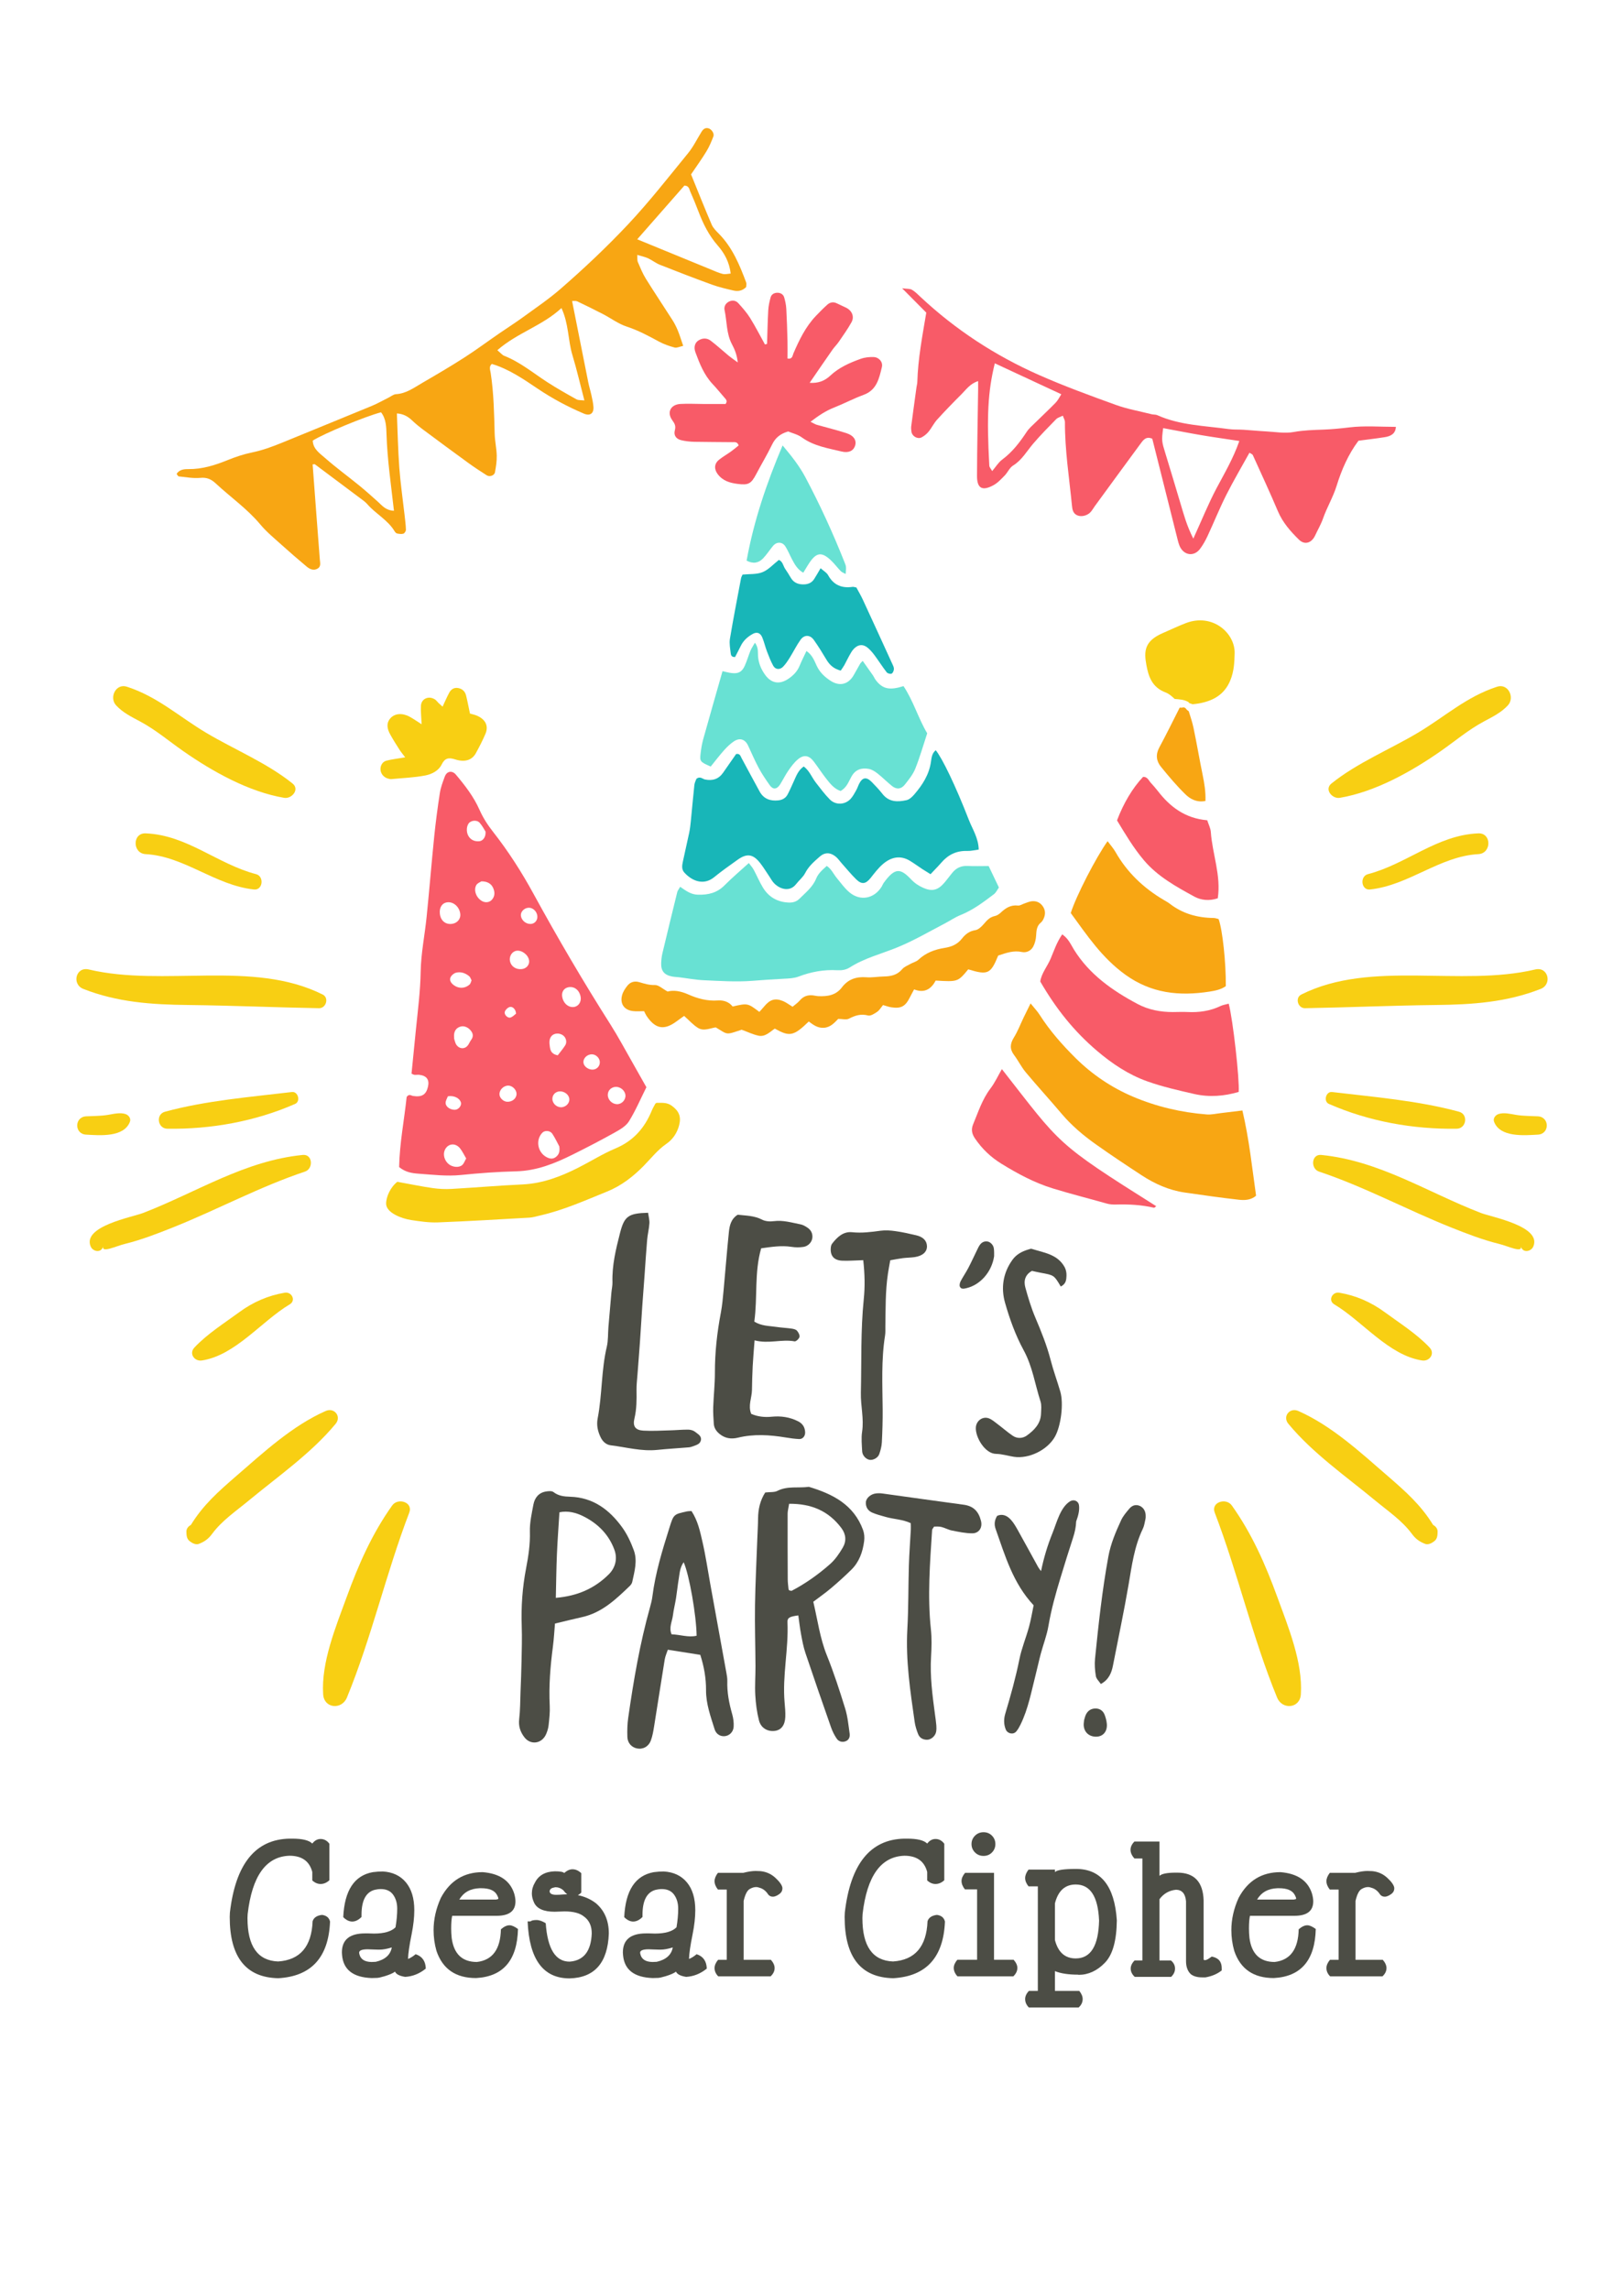 <?xml version="1.0" encoding="utf-8"?>
<!-- Generator: Adobe Illustrator 16.0.0, SVG Export Plug-In . SVG Version: 6.00 Build 0)  -->
<!DOCTYPE svg PUBLIC "-//W3C//DTD SVG 1.1//EN" "http://www.w3.org/Graphics/SVG/1.1/DTD/svg11.dtd">
<svg version="1.1" id="Capa_1" xmlns="http://www.w3.org/2000/svg" xmlns:xlink="http://www.w3.org/1999/xlink" x="0px" y="0px"
	 width="768px" height="1082.784px" viewBox="0 0 768 1082.784" enable-background="new 0 0 768 1082.784" xml:space="preserve">
<g>
	<g>
		<g>
			<path fill="#68E1D3" d="M321.652,419.34c2.847,1.962,5.098,3.663,8.424,3.747c4.899,0.117,9.01-0.854,12.561-4.437
				c3.559-3.594,7.447-6.858,11.483-10.538c0.793,1.075,1.699,2.042,2.312,3.167c1.542,2.837,2.76,5.871,4.464,8.599
				c2.739,4.392,6.847,6.696,12.071,6.919c1.939,0.08,3.688-0.398,5.074-1.775c2.938-2.931,6.293-5.545,7.905-9.52
				c1.015-2.489,2.887-4.102,5.039-6.027c2.235,1.479,3.194,3.862,4.739,5.721c1.904,2.292,3.658,4.798,5.908,6.706
				c5.148,4.386,11.789,3.109,15.324-2.655c0.361-0.588,0.59-1.268,0.994-1.82c5.367-7.379,7.955-6.833,13.018-1.495
				c1.66,1.753,3.521,2.95,5.625,3.89c4.088,1.822,6.879,1.19,9.853-2.232c1.36-1.563,2.575-3.254,3.891-4.861
				c1.869-2.303,4.217-3.396,7.267-3.239c3.192,0.164,6.395,0.037,9.938,0.037c1.551,3.245,3.133,6.551,4.846,10.147
				c-0.778,1.073-1.354,2.417-2.371,3.182c-4.967,3.759-9.932,7.514-15.813,9.861c-2.547,1.021-4.854,2.632-7.301,3.911
				c-7.535,3.934-14.832,8.224-22.797,11.458c-7.427,3.015-15.354,4.998-22.207,9.373c-1.875,1.191-3.869,1.452-5.959,1.333
				c-6.33-0.358-12.368,0.755-18.294,3.007c-2.087,0.794-4.493,0.904-6.769,1.013c-5.065,0.249-10.112,0.6-15.164,0.998
				c-7.557,0.592-15.221,0.046-22.827-0.28c-3.896-0.171-7.775-0.918-11.669-1.396c-1.145-0.136-2.309-0.156-3.438-0.382
				c-3.617-0.708-5.215-2.629-5.101-6.224c0.056-1.613,0.228-3.25,0.599-4.809c2.293-9.653,4.648-19.29,7.02-28.927
				C320.455,421.16,320.936,420.609,321.652,419.34z"/>
			<path fill="#18B6B8" d="M440.048,413.386c-1.629-1.019-2.795-1.714-3.928-2.458c-1.906-1.259-3.762-2.62-5.711-3.818
				c-4.588-2.821-8.951-1.844-12.771,1.394c-2.26,1.905-4.082,4.353-5.936,6.687c-2.277,2.853-4.187,3.198-6.838,0.59
				c-2.457-2.418-4.648-5.122-6.949-7.699c-0.916-1.032-1.703-2.219-2.771-3.063c-2.536-2.023-5.104-2.059-7.536,0.093
				c-2.566,2.271-5.188,4.49-6.831,7.715c-1.005,1.978-2.934,3.468-4.32,5.271c-2.76,3.583-7.25,2.679-10.299-0.342
				c-0.964-0.959-1.61-2.248-2.392-3.391c-1.433-2.095-2.738-4.291-4.303-6.279c-3.366-4.271-6.253-4.667-10.664-1.517
				c-3.756,2.688-7.546,5.341-11.117,8.26c-4.534,3.706-9.967,2.267-14.05-2.205c-1.424-1.558-1.063-3.47-0.684-5.273
				c0.952-4.52,2.027-9.005,2.968-13.523c0.376-1.792,0.585-3.63,0.77-5.456c0.574-5.725,1.062-11.457,1.685-17.175
				c0.117-1.102,0.699-2.146,0.965-2.922c1.752-1.367,2.846,0.075,4.09,0.327c3.519,0.712,6.396-0.157,8.499-3.158
				c2.107-3.012,4.203-6.032,6.19-8.886c1.846-0.331,2.061,0.984,2.579,1.937c2.847,5.266,5.661,10.555,8.544,15.802
				c1.9,3.455,4.976,4.573,8.762,4.192c1.993-0.195,3.562-1.093,4.479-2.831c1.075-2.039,1.979-4.169,2.941-6.261
				c1.141-2.495,2.061-5.149,4.673-6.95c2.742,2.032,3.81,5.192,5.752,7.665c2.126,2.712,4.173,5.516,6.598,7.942
				c2.797,2.808,7.229,2.556,9.856-0.333c1.066-1.174,1.822-2.644,2.611-4.034c0.57-1.001,0.906-2.128,1.432-3.15
				c1.566-3.004,3.426-3.267,5.943-0.717c1.785,1.807,3.522,3.671,5.088,5.662c3.074,3.897,7.193,3.807,11.338,2.897
				c1.406-0.313,2.754-1.641,3.758-2.819c3.791-4.429,6.894-9.243,7.767-15.208c0.295-2.006,0.471-4.153,2.291-5.583
				c3.088,3.838,9.245,16.47,15.641,32.921c1.719,4.422,4.541,8.544,4.678,14.05c-1.953,0.252-3.721,0.722-5.471,0.659
				c-4.996-0.167-8.943,1.743-12.162,5.473C443.72,409.591,442.095,411.207,440.048,413.386z"/>
			<path fill="#68E1D3" d="M336.097,362.484c-4.968-2.189-5.21-2.42-4.798-6.031c0.264-2.29,0.618-4.595,1.23-6.807
				c2.965-10.659,6.03-21.286,9.152-32.264c1.407,0.295,2.928,0.75,4.47,0.909c3.065,0.328,4.734-0.572,6.042-3.447
				c1.047-2.297,1.723-4.762,2.686-7.104c0.484-1.173,1.232-2.24,2.119-3.815c1.753,2.296,1.334,4.458,1.479,6.384
				c0.252,3.367,1.511,6.287,3.443,8.92c2.906,3.962,6.775,4.517,10.803,1.827c2.362-1.576,4.269-3.467,5.377-6.147
				c0.958-2.321,2.107-4.569,3.275-7.072c2.764,1.875,3.724,4.584,4.85,7.003c1.448,3.102,3.735,5.234,6.454,7.024
				c4.328,2.856,8.498,1.84,11.045-2.607c1.035-1.799,2.019-3.625,3.06-5.416c0.227-0.388,0.606-0.687,1.19-1.329
				c1.664,2.349,3.255,4.556,4.798,6.789c0.521,0.755,0.87,1.639,1.434,2.362c3.186,4.156,6.473,4.873,13.066,2.786
				c4.721,7.074,7.051,15.404,11.211,22.306c-1.955,5.927-3.521,11.465-5.656,16.777c-1.096,2.716-3.076,5.13-4.912,7.478
				c-1.723,2.199-3.891,2.404-6.055,0.688c-2.347-1.864-4.451-4.038-6.806-5.891c-1.229-0.968-2.688-1.928-4.176-2.206
				c-3.43-0.648-6.328,0.252-8.213,3.611c-1.332,2.363-2.182,5.151-5.133,6.835c-3.008-0.999-5.004-3.507-6.947-6.011
				c-1.979-2.553-3.746-5.265-5.685-7.847c-2.283-3.052-4.765-3.5-7.638-1.057c-1.724,1.462-3.131,3.369-4.432,5.247
				c-1.441,2.083-2.548,4.392-3.902,6.541c-1.505,2.383-3.365,2.579-4.883,0.426c-1.865-2.633-3.694-5.322-5.219-8.161
				c-1.854-3.436-3.379-7.042-5.033-10.586c-1.393-3.01-3.926-3.896-6.733-2.027c-1.701,1.133-3.228,2.611-4.601,4.144
				C340.322,357.102,338.386,359.665,336.097,362.484z"/>
			<path fill="#F85B68" d="M362.743,162.606c0.177-5.302,0.271-10.606,0.569-15.9c0.117-2.051,0.563-4.11,1.12-6.092
				c0.404-1.462,1.723-2.172,3.207-2.178c1.494-0.003,2.772,0.739,3.204,2.186c0.516,1.754,0.9,3.592,1.003,5.418
				c0.287,5.07,0.431,10.15,0.566,15.23c0.069,2.76,0.011,5.52,0.011,8.26c2.373,0.451,2.349-1.398,2.794-2.426
				c2.763-6.388,5.761-12.614,10.634-17.723c1.754-1.833,3.533-3.648,5.429-5.335c1.287-1.143,2.846-1.428,4.504-0.588
				c1.436,0.723,2.93,1.334,4.369,2.057c2.801,1.42,3.991,4.229,2.506,6.905c-1.777,3.199-3.928,6.196-6,9.232
				c-0.91,1.328-2.101,2.465-3.019,3.784c-3.553,5.082-7.041,10.203-10.747,15.59c4.031,0.283,7.11-0.898,9.743-3.379
				c4.129-3.884,9.218-6.106,14.437-7.976c1.889-0.678,4.057-0.902,6.08-0.827c2.522,0.089,4.479,2.356,3.893,4.747
				c-1.295,5.326-2.375,10.836-8.631,13.127c-4.756,1.736-9.26,4.153-13.977,6.01c-3.896,1.535-7.257,3.749-11.135,6.716
				c1.478,0.726,2.181,1.206,2.962,1.429c4.656,1.33,9.377,2.447,13.982,3.945c3.619,1.178,4.973,3.499,4.098,6.064
				c-0.776,2.277-2.967,3.452-6.379,2.622c-6.467-1.57-13.134-2.573-18.779-6.671c-1.969-1.43-4.55-2.007-6.461-2.805
				c-3.787,1.104-6.067,3.024-7.602,6.196c-2.299,4.768-5.056,9.314-7.521,14.008c-2.404,4.575-3.677,5.244-8.773,4.598
				c-3.738-0.469-7.114-1.483-9.486-4.713c-1.705-2.329-1.595-4.873,0.721-6.729c1.795-1.439,3.818-2.584,5.695-3.926
				c1.261-0.902,2.435-1.921,3.556-2.813c-0.615-1.87-1.928-1.541-2.979-1.554c-6.008-0.084-12.016-0.047-18.021-0.176
				c-2.057-0.048-4.149-0.278-6.148-0.755c-2.357-0.564-3.664-2.24-3.043-4.61c0.557-2.105,0.011-3.16-1.197-4.833
				c-2.704-3.741-0.76-7.437,3.857-7.7c3.688-0.207,7.393,0.009,11.088,0.02c3.452,0.012,6.91,0.002,10.244,0.002
				c1.103-1.425,0.165-2.223-0.578-3.077c-1.822-2.09-3.557-4.258-5.463-6.271c-4.082-4.314-6.201-9.684-8.203-15.107
				c-0.881-2.388-0.263-4.505,1.414-5.578c1.944-1.241,4.076-1.233,5.856,0.126c2.929,2.238,5.648,4.754,8.492,7.106
				c1.144,0.946,2.385,1.77,4.254,3.143c-0.377-3.666-1.49-6.236-2.739-8.593c-2.703-5.09-2.328-10.764-3.494-16.132
				c-0.351-1.604,0.416-3.202,2.071-4.034c1.65-0.827,3.298-0.513,4.451,0.764c1.994,2.213,4.002,4.478,5.565,6.99
				c2.523,4.059,4.697,8.337,7.019,12.523C362.086,162.801,362.413,162.706,362.743,162.606z"/>
			<path fill="#F8A613" d="M472.048,451.867c-3.551,8.727-4.914,9.341-14.162,6.51c-4.91,5.925-4.91,5.925-15.389,5.309
				c-2.057,3.896-5.215,6.141-10.207,4.174c-0.711,1.341-1.377,2.517-1.979,3.72c-2.139,4.308-4.147,5.455-8.786,4.752
				c-1.32-0.194-2.601-0.698-3.927-1.067c-0.987,1.177-1.703,2.47-2.791,3.209c-1.272,0.874-3.082,2.042-4.299,1.724
				c-3.389-0.889-6.104-0.019-9.043,1.504c-1.266,0.653-3.147,0.107-5.057,0.107c-1.814,1.832-3.603,3.942-6.67,4.2
				c-3.024,0.257-5.175-1.411-7.264-2.968c-7.186,6.997-9.133,7.269-16.058,3.361c-2.256,1.488-4.521,4.04-7.731,3.346
				c-2.664-0.576-5.188-1.812-7.963-2.82c-7.703,2.572-6.334,2.415-12.237-1.105c-2.565,0.339-5.65,1.939-8.396,0.254
				c-2.279-1.398-4.119-3.519-6.555-5.677c-0.896,0.644-2.156,1.505-3.372,2.423c-6.013,4.536-10.188,3.842-14.415-2.438
				c-0.384-0.569-0.638-1.217-1.157-2.229c-1.646,0-3.482,0.176-5.279-0.039c-4.042-0.472-6.149-3.338-5.173-7.339
				c0.414-1.698,1.479-3.347,2.604-4.733c1.403-1.721,3.374-2.271,5.63-1.593c2.395,0.717,4.718,1.434,7.379,1.353
				c1.722-0.052,3.496,1.722,5.973,3.072c2.814-0.776,6.128-0.249,9.736,1.355c4.293,1.926,9.051,3.227,13.973,2.867
				c2.941-0.218,5.429,0.78,7.033,2.859c7.113-1.62,7.113-1.62,12.633,2.541c0.728-0.812,1.502-1.613,2.206-2.478
				c2.772-3.389,5.229-4.191,9.004-2.634c1.465,0.606,2.754,1.624,4.503,2.682c1.072-0.921,2.406-1.797,3.398-2.962
				c1.661-1.955,3.68-2.688,6.141-2.432c0.913,0.095,1.82,0.352,2.739,0.387c4.26,0.167,8.219-0.401,11.064-4.168
				c2.883-3.822,6.793-5.139,11.545-4.766c2.733,0.209,5.524-0.32,8.285-0.373c3.34-0.063,6.315-0.67,8.657-3.444
				c0.984-1.161,2.636-1.777,4.031-2.563c1.18-0.67,2.66-0.986,3.607-1.878c3.524-3.316,7.819-4.909,12.42-5.628
				c3.364-0.529,6.096-1.693,8.246-4.445c1.553-1.995,3.493-3.512,6.282-3.943c1.388-0.209,2.793-1.524,3.804-2.673
				c1.537-1.764,2.907-3.504,5.416-4.005c1.051-0.21,2.108-0.946,2.912-1.708c2.272-2.146,4.682-3.626,8.026-3.254
				c1.008,0.11,2.111-0.682,3.176-1.029c1.084-0.354,2.156-0.855,3.265-0.991c2.229-0.273,4.094,0.542,5.373,2.44
				c1.276,1.902,1.233,3.912,0.266,5.916c-0.291,0.615-0.684,1.263-1.205,1.68c-2.039,1.644-2.135,3.863-2.276,6.239
				c-0.104,1.769-0.563,3.652-1.398,5.206c-1.059,1.958-3.248,2.971-5.33,2.512C479.401,449.346,475.997,450.539,472.048,451.867z"
				/>
			<path fill="#18B6B8" d="M397.583,317.115c-3.379-0.887-5.273-2.71-6.754-5.184c-1.885-3.167-3.826-6.311-5.958-9.314
				c-1.781-2.511-4.516-2.575-6.303-0.068c-1.867,2.615-3.285,5.544-4.986,8.277c-0.967,1.545-1.972,3.12-3.226,4.419
				c-1.539,1.594-3.655,1.426-4.688-0.416c-1.215-2.185-2.112-4.563-3.009-6.912c-0.813-2.14-1.306-4.409-2.19-6.52
				c-0.901-2.163-2.546-2.691-4.45-1.65c-2.48,1.353-4.502,3.178-5.754,5.785c-0.873,1.821-1.84,3.594-2.651,5.172
				c-1.753,0.071-1.958-1.003-2.053-1.778c-0.258-2.279-0.74-4.655-0.376-6.858c1.593-9.547,3.451-19.047,5.244-28.555
				c0.119-0.645,0.488-1.246,0.723-1.804c3.271-0.334,6.656-0.017,9.458-1.151c2.827-1.138,5.074-3.722,7.713-5.784
				c1.868,0.72,2.017,2.806,3,4.253c0.904,1.335,1.794,2.689,2.587,4.089c1.433,2.52,3.683,3.326,6.403,3.227
				c1.965-0.07,3.604-0.835,4.686-2.498c0.986-1.516,1.853-3.102,3.056-5.136c1.398,1.248,2.886,2.042,3.563,3.28
				c2.578,4.689,6.459,6.271,11.563,5.526c0.426-0.067,0.892,0.137,1.801,0.292c0.929,1.745,2.095,3.698,3.05,5.753
				c4.649,10.042,9.243,20.107,13.842,30.175c0.381,0.827,0.879,1.725,0.863,2.586c-0.013,0.777-0.47,1.92-1.068,2.216
				c-0.564,0.279-1.924-0.066-2.334-0.602c-1.971-2.535-3.693-5.259-5.598-7.852c-0.947-1.289-1.99-2.555-3.193-3.604
				c-2.238-1.969-4.621-1.866-6.738,0.309c-0.934,0.954-1.578,2.218-2.25,3.397c-0.799,1.402-1.457,2.877-2.229,4.285
				C398.886,315.265,398.325,315.994,397.583,317.115z"/>
			<path fill="#68E1D3" d="M399.921,271.423c-0.883-0.487-1.748-0.76-2.303-1.33c-1.611-1.646-2.982-3.532-4.652-5.113
				c-4.279-4.061-6.802-3.8-10.04,0.927c-1.02,1.484-1.904,3.058-3.047,4.909c-2.755-1.523-4.045-3.919-5.314-6.307
				c-1.081-2.032-1.931-4.204-3.166-6.133c-1.438-2.252-4.12-2.288-5.842-0.219c-1.614,1.943-2.979,4.114-4.729,5.925
				c-2.117,2.186-4.693,2.652-7.754,1.018c3.397-18.759,9.415-36.542,17.022-54.473c4.242,5.041,7.925,9.708,10.726,14.969
				c6.945,13.055,13.087,26.498,18.546,40.241C400.21,267.946,400.2,267.95,399.921,271.423z"/>
		</g>
		<g>
			<path fill="#F85B68" d="M305.684,514.123c-2.703,5.398-5.082,11.013-8.245,16.115c-1.436,2.309-4.237,3.906-6.737,5.306
				c-6.578,3.662-13.279,7.152-20.038,10.5c-8.309,4.117-16.811,7.6-26.571,7.837c-8.729,0.219-17.442,0.854-26.094,1.741
				c-6.744,0.688-13.469-0.141-20.206-0.627c-2.944-0.224-6.011-0.646-9.042-3.113c0.218-11.271,2.43-22.397,3.558-33.158
				c1.163-1.658,2.114-0.616,2.997-0.476c4.193,0.646,6.189-0.561,7.072-4.313c0.798-3.349-0.577-5.272-4.12-5.688
				c-0.743-0.082-1.503,0.094-2.244,0.012c-0.466-0.047-0.916-0.346-1.405-0.554c0.688-6.906,1.361-13.818,2.064-20.729
				c0.92-9.143,2.102-18.22,2.264-27.514c0.157-8.712,1.945-17.271,2.815-25.933c1.282-12.617,2.302-25.271,3.581-37.888
				c0.707-6.918,1.611-13.813,2.676-20.666c0.412-2.666,1.406-5.226,2.334-7.754c0.954-2.599,3.467-3.031,5.252-0.914
				c4.332,5.133,8.439,10.471,11.148,16.595c1.686,3.818,3.899,7.224,6.451,10.479c7.202,9.179,13.443,18.923,19.016,29.12
				c11.48,21.001,23.594,41.669,36.46,61.923c3.726,5.867,6.985,12.016,10.435,18.046
				C301.146,506.043,303.15,509.623,305.684,514.123z M264.494,542.094c-0.832-1.523-1.904-3.842-3.291-5.958
				c-1.025-1.564-3.497-1.721-4.66-0.567c-3.327,3.289-2.423,9.192,1.795,11.542c1.398,0.788,2.883,1.111,4.251,0.197
				C264.1,546.296,264.91,544.886,264.494,542.094z M220.46,547.808c-1.019-1.711-1.768-3.346-2.853-4.729
				c-2.214-2.83-5.818-2.407-7.248,0.723c-1.005,2.198-0.158,5.136,1.946,6.772c1.805,1.396,4.747,1.693,6.281,0.345
				C219.416,550.19,219.793,548.962,220.46,547.808z M208.011,432.055c0.343,3.197,2.514,5.11,5.487,4.845
				c2.703-0.24,4.498-2.342,4.152-4.87c-0.433-3.264-3.229-5.705-6.12-5.354C209.078,426.975,207.693,429.098,208.011,432.055z
				 M214.765,491.166c0.225,0.739,0.382,1.48,0.674,2.166c1.146,2.657,4.208,3.156,5.853,0.934c0.561-0.755,0.898-1.69,1.461-2.445
				c0.959-1.277,1.162-2.61,0.201-4.044c-1.268-1.894-3.349-2.835-5.109-2.345c-1.777,0.498-2.836,1.706-3.09,3.554
				C214.66,489.692,214.76,490.449,214.765,491.166z M227.65,416.765c-0.551,0.387-1.848,0.821-2.383,1.737
				c-1.459,2.482,0.021,6.201,2.797,7.652c1.655,0.864,3.575,0.537,4.675-0.821c1.368-1.686,1.333-3.599,0.411-5.585
				C232.264,417.841,230.386,416.738,227.65,416.765z M274.586,471.387c-0.57-3.188-2.974-5.076-5.792-4.547
				c-2.04,0.384-3.243,2.128-2.957,4.278c0.411,3.144,2.813,5.359,5.497,5.064C273.544,475.942,275.012,473.776,274.586,471.387z
				 M229.619,393.25c-0.57-0.875-1.475-2.712-2.791-4.188c-1.365-1.524-4.262-1.133-5.273,0.417
				c-1.158,1.788-1.031,4.612,0.317,6.373c1.229,1.6,2.904,2.074,4.729,1.953C228.297,397.698,229.826,395.91,229.619,393.25z
				 M244.359,449.572c-2.146,0.26-3.659,2.559-3.205,4.878c0.501,2.552,2.818,4.117,5.64,3.805c2.105-0.233,3.634-1.963,3.438-3.916
				C249.973,451.703,246.963,449.256,244.359,449.572z M223.002,463.601c-0.365-0.687-0.57-1.497-1.078-1.933
				c-1.838-1.57-4.035-2.263-6.243-1.71c-1.017,0.25-2.106,1.165-2.577,2.107c-0.752,1.504,0.265,2.882,1.539,3.817
				c2.363,1.729,5.321,1.589,7.443-0.336C222.561,465.128,222.682,464.309,223.002,463.601z M263.754,499.042
				c1.262-1.659,2.52-3.123,3.541-4.737c0.974-1.533,0.4-3.67-1.041-4.718c-1.723-1.258-4.255-1.078-5.447,0.343
				c-1.211,1.454-1.047,3.199-0.793,4.969C260.268,496.706,260.686,498.418,263.754,499.042z M295.779,517.967
				c-0.127-2.219-2.367-4.145-4.673-4.008c-2.092,0.121-3.649,1.707-3.677,3.735c-0.033,2.306,1.943,4.357,4.289,4.443
				C293.954,522.221,295.912,520.211,295.779,517.967z M269.229,519.514c-0.262-1.881-2.231-3.438-4.376-3.438
				c-2.095,0-3.709,1.636-3.624,3.679c0.101,2.303,2.369,4.149,4.666,3.796C267.955,523.234,269.48,521.393,269.229,519.514z
				 M240.338,513.348c-2.256,0.017-4.268,2.078-4.133,4.234c0.098,1.654,1.816,3.295,3.565,3.41
				c2.442,0.154,4.507-1.558,4.506-3.741C244.276,515.303,242.283,513.331,240.338,513.348z M254.05,432.733
				c-0.435-2.111-2.327-3.658-4.253-3.479c-2.057,0.193-3.72,2.047-3.462,3.845c0.321,2.244,2.533,3.992,4.813,3.801
				C253.148,436.738,254.48,434.823,254.05,432.733z M280.452,505.789c2.038-0.148,3.498-1.995,3.163-4.021
				c-0.289-1.721-1.935-3.17-3.658-3.204c-2.346-0.053-4.332,1.966-4.021,4.063C276.201,504.417,278.37,505.93,280.452,505.789z
				 M211.806,518.404c-0.313,0.888-1.157,2.102-1.06,3.307c0.148,1.861,2.423,3.189,4.505,3.066c1.69-0.105,3.184-2.064,2.696-3.555
				C217.312,519.295,214.74,517.928,211.806,518.404z M244.047,479.33c-0.117-2.104-1.66-3.562-3.059-3.131
				c-0.934,0.295-1.926,1.261-2.25,2.18c-0.458,1.287,1.206,3.125,2.57,2.803C242.446,480.912,243.344,479.836,244.047,479.33z"/>
			<path fill="#F8CF13" d="M187.911,558.841c6.306,1.146,11.469,2.222,16.662,2.967c2.96,0.423,5.998,0.566,8.952,0.402
				c11.186-0.627,22.334-1.602,33.531-2.117c9.678-0.459,18.242-3.791,26.527-7.987c5.854-2.966,11.424-6.503,17.473-9.037
				c8.394-3.525,13.775-9.604,17.146-17.823c0.458-1.115,1.073-2.166,1.646-3.227c0.104-0.201,0.36-0.313,0.626-0.519
				c2.372,0.051,4.823-0.324,7.128,1.321c3.521,2.513,4.591,5.224,3.589,9.179c-0.945,3.746-3.044,6.825-6.043,8.882
				c-4.268,2.938-7.313,6.957-10.868,10.549c-4.913,4.959-10.416,9.283-17.166,12.015c-10.402,4.207-20.616,8.818-31.711,11.329
				c-1.677,0.381-3.34,0.92-5.051,1.02c-14.414,0.828-28.828,1.691-43.269,2.244c-4.188,0.156-8.492-0.479-12.71-1.119
				c-4.248-0.65-11.717-3.332-11.775-7.716C182.563,566.024,184.648,561.333,187.911,558.841z"/>
			<path fill="#F8CF13" d="M191.613,358.126c-1.188-1.576-2-2.53-2.67-3.577c-1.516-2.388-3.045-4.776-4.407-7.241
				c-1.448-2.625-2.003-5.315,0.099-7.677c2.028-2.274,5.521-2.596,8.957-0.776c1.75,0.926,3.377,2.096,5.797,3.629
				c-0.152-3.439-0.477-6.114-0.33-8.729c0.186-3.396,3.672-4.906,6.621-3.023c0.627,0.403,1.074,1.092,1.628,1.624
				c0.515,0.505,1.063,0.968,1.987,1.813c1.119-2.377,2.033-4.554,3.147-6.609c0.856-1.587,2.282-2.57,4.259-2.198
				c1.919,0.358,3.228,1.604,3.701,3.488c0.671,2.693,1.18,5.419,1.846,8.571c1.15,0.344,2.348,0.571,3.442,1.058
				c3.959,1.766,5.44,4.859,3.887,8.522c-1.337,3.138-2.9,6.173-4.534,9.15c-1.754,3.209-5.096,4.445-9.68,2.985
				c-3.242-1.039-4.99-0.692-6.51,2.41c-1.432,2.917-4.623,4.546-7.667,5.142c-5.298,1.034-10.825,1.216-16.251,1.741
				c-0.24,0.025-0.499-0.052-0.748-0.094c-2.17-0.337-3.826-1.876-4.191-3.893c-0.357-1.962,0.676-4.192,2.637-4.709
				C185.217,359.043,187.937,358.758,191.613,358.126z"/>
		</g>
		<g>
			<path fill="#F8A613" d="M587.538,525.12c3.281,13.942,4.58,27.098,6.469,40.295c-2.389,2.102-5.381,2.213-8.108,1.914
				c-8.552-0.947-17.068-2.18-25.576-3.402c-7.525-1.086-14.25-4.121-20.443-8.172c-7.315-4.783-14.594-9.623-21.707-14.672
				c-5.973-4.236-11.508-8.942-16.203-14.507c-5.541-6.56-11.363-12.906-16.871-19.493c-2.119-2.54-3.567-5.565-5.555-8.205
				c-2.121-2.827-1.885-5.324-0.078-8.25c1.865-3.007,3.115-6.358,4.65-9.549c0.938-1.942,1.899-3.868,3.246-6.594
				c1.737,2.161,3.186,3.669,4.278,5.375c4.769,7.473,10.605,14.117,16.961,20.425c7.832,7.771,16.984,13.964,27.193,18.306
				c10.986,4.674,22.758,7.467,34.871,8.402c2.24,0.174,4.545-0.392,6.815-0.65C580.587,525.984,583.683,525.592,587.538,525.12z"/>
			<path fill="#F85B68" d="M581.063,474.61c1.997,7.456,5.188,35.978,4.717,41.732c-6.851,2.03-13.918,2.591-20.984,0.985
				c-7.504-1.715-15.076-3.42-22.277-5.999c-8.893-3.167-16.672-8.396-23.717-14.396c-10.887-9.274-19.313-19.785-26.854-32.797
				c0.537-3.887,3.354-7.128,4.924-10.845c1.561-3.702,2.797-7.563,5.457-11.457c2.967,2.031,4.074,4.841,5.574,7.254
				c7.2,11.594,18.069,19.329,30.186,25.737c5.088,2.688,10.697,3.757,16.525,3.749c2.301-0.003,4.596-0.132,6.881-0.021
				c5.541,0.292,10.83-0.465,15.817-2.874C578.31,475.202,579.481,475.055,581.063,474.61z"/>
			<path fill="#F8A613" d="M506.368,431.752c2.481-7.959,11.928-26.295,17.418-33.982c1.336,1.811,2.744,3.365,3.746,5.127
				c5.426,9.543,13.145,16.985,22.844,22.683c0.969,0.571,1.975,1.116,2.859,1.801c6.039,4.669,13.028,6.63,20.735,6.709
				c0.812,0.009,1.621,0.354,2.318,0.511c1.834,5,3.506,20.562,3.408,31.719c-2.133,1.55-4.937,2.165-7.693,2.586
				c-14.35,2.21-27.52,0.864-39.818-7.994C521.081,452.903,514.077,442.297,506.368,431.752z"/>
			<path fill="#F85B68" d="M473.794,505.553c28.174,35.958,24.941,34.559,72.996,64.826c-0.385,0.266-0.82,0.787-1.1,0.725
				c-5.896-1.37-11.88-1.683-17.916-1.521c-1.423,0.035-2.918-0.035-4.269-0.414c-8.483-2.41-17.057-4.561-25.51-7.16
				c-8.865-2.723-16.559-6.899-24.285-11.629c-5.273-3.234-9.227-7.097-12.537-11.889c-1.508-2.17-2.049-4.262-0.967-6.853
				c2.41-5.771,4.266-11.736,8.186-16.911C470.536,511.896,472.017,508.623,473.794,505.553z"/>
			<path fill="#F8CF13" d="M560.833,294.638c-3.699,1.407-7.25,3.152-10.891,4.708c-8.814,3.781-9.015,8.657-7.795,15.191
				c0.971,5.236,2.571,10.446,9.028,12.889c1.635,0.62,3.013,1.816,4.314,3.084c2.25,0.199,4.611,0.301,6.526,1.493
				c0.156,0.104,0.281,0.272,0.337,0.459c0.543,0.197,1.106,0.354,1.639,0.556c1.057-0.1,2.108-0.217,3.129-0.406
				c6.865-1.277,12.031-4.314,14.729-10.955c1.72-4.219,1.916-8.357,2.023-12.695C584.116,299.307,573.388,289.849,560.833,294.638z
				"/>
			<path fill="#F8A613" d="M564.405,344.125c-0.523-2.473-1.336-4.952-2.232-7.784c-0.637-0.424-1.166-0.936-1.578-1.528
				c-0.248-0.115-0.506-0.215-0.756-0.332c-0.633,0.159-1.295,0.214-1.957,0.136c-3.295,6.52-6.362,12.754-9.646,18.849
				c-1.793,3.332-1.439,6.407,0.789,9.137c3.67,4.507,7.424,8.987,11.602,13.054c2.256,2.191,5.336,3.909,9.437,3.102
				c0.161-4.343-0.505-8.297-1.318-12.276C567.22,359.042,565.97,351.554,564.405,344.125z"/>
			<path fill="#F85B68" d="M575.892,424.772c-4.038,1.378-7.973,0.91-11.065-0.777c-8.68-4.742-17.412-9.578-23.826-17.156
				c-5.018-5.929-8.91-12.541-12.754-18.892c3.109-8.243,7.412-15.394,12.326-20.593c2.08-0.081,2.615,1.688,3.653,2.822
				c1.13,1.23,2.236,2.475,3.253,3.79c5.77,7.518,12.932,13.021,23.424,13.915c0.646,2.03,1.582,3.758,1.698,5.534
				C573.333,403.856,577.524,414.014,575.892,424.772z"/>
		</g>
	</g>
	<g>
		<path fill="#F8A613" d="M187.691,195.513c0.36,8.57,0.516,17.091,1.139,25.575c0.551,7.424,1.633,14.809,2.467,22.215
			c0.268,2.385,0.588,4.767,0.67,7.16c0.023,0.642-0.607,1.695-1.164,1.884c-0.888,0.296-1.979,0.124-2.948-0.052
			c-0.455-0.084-0.95-0.572-1.208-1.012c-3.211-5.418-8.975-8.269-12.966-12.898c-0.521-0.6-1.134-1.144-1.771-1.619
			c-7.659-5.76-15.325-11.5-23.004-17.222c-0.155-0.115-0.492,0.027-1.059,0.071c1.127,14.984,2.229,29.97,3.402,44.949
			c0.131,1.614,0.646,3.314-1.037,4.308c-1.886,1.106-3.708,0.292-5.179-0.936c-4.089-3.427-8.128-6.908-12.087-10.482
			c-3.369-3.038-6.928-5.963-9.818-9.423c-6.227-7.461-14.17-12.971-21.193-19.513c-2.059-1.912-4.146-2.844-7.179-2.55
			c-3.359,0.321-6.82-0.349-10.226-0.687c-0.353-0.037-0.639-0.748-1.002-1.207c1.307-2.028,3.484-2.267,5.516-2.244
			c6.568,0.075,12.606-1.824,18.6-4.256c3.703-1.504,7.547-2.799,11.447-3.596c5.025-1.033,9.751-2.768,14.449-4.698
			c14.1-5.796,28.22-11.509,42.303-17.342c2.701-1.116,5.254-2.591,7.875-3.89c1.188-0.59,2.357-1.59,3.582-1.658
			c4.818-0.278,8.5-3.067,12.395-5.327c6.703-3.884,13.387-7.814,19.906-11.997c5.607-3.6,10.967-7.591,16.46-11.373
			c3.736-2.579,7.581-5.002,11.245-7.676c6.041-4.4,12.273-8.612,17.894-13.504c11.071-9.64,21.735-19.679,31.831-30.425
			c10.088-10.74,19.092-22.292,28.37-33.65c2.514-3.072,4.271-6.76,6.386-10.156c0.756-1.214,1.771-2.036,3.286-1.593
			c1.441,0.426,2.816,2.444,2.308,3.786c-0.93,2.467-1.979,4.939-3.348,7.186c-2.21,3.63-4.713,7.078-7.228,10.803
			c3.289,8.069,6.419,15.991,9.784,23.81c0.708,1.65,2.178,3.027,3.477,4.357c6.335,6.483,9.692,14.628,12.793,22.909
			c0.254,0.677,0.006,1.535-0.004,2.203c-1.781,1.834-3.884,2.126-6.035,1.632c-3.375-0.787-6.78-1.561-10.021-2.734
			c-8.285-3.011-16.507-6.183-24.699-9.42c-1.969-0.78-3.676-2.178-5.606-3.079c-1.379-0.644-2.924-0.932-5.143-1.606
			c0.114,1.556-0.053,2.571,0.29,3.375c1.158,2.693,2.269,5.45,3.808,7.927c4.088,6.577,8.412,13,12.572,19.533
			c1,1.564,1.843,3.255,2.548,4.973c0.894,2.189,1.579,4.474,2.527,7.207c-1.695,0.364-3.015,1.073-4.066,0.791
			c-2.561-0.683-5.127-1.584-7.45-2.844c-4.919-2.672-9.781-5.284-15.178-7.051c-3.995-1.309-7.524-3.987-11.314-5.952
			c-4.016-2.081-8.081-4.072-12.168-6.013c-0.61-0.292-1.445-0.102-2.377-0.145c2.572,12.962,5.082,25.654,7.631,38.339
			c0.416,2.09,1.063,4.124,1.516,6.204c0.394,1.815,0.818,3.653,0.949,5.498c0.229,3.155-1.627,4.445-4.513,3.216
			c-7.63-3.243-14.911-7.131-21.797-11.762c-6.85-4.598-13.644-9.314-21.742-11.731c-1.485,1.235-0.759,2.863-0.536,4.291
			c1.462,9.524,1.624,19.122,1.883,28.729c0.094,3.448,0.895,6.871,0.977,10.323c0.064,2.62-0.35,5.287-0.838,7.881
			c-0.293,1.574-2.526,2.314-3.922,1.42c-2.924-1.866-5.83-3.765-8.635-5.798c-7.105-5.164-14.166-10.378-21.21-15.624
			c-1.929-1.434-3.803-2.953-5.534-4.612C192.771,196.802,190.516,195.664,187.691,195.513z M186.303,241.53
			c-1.371-12.272-3.131-24.07-3.512-36.021c-0.117-3.582-0.17-7.442-2.596-10.545c-7.443,1.928-27.405,10.212-32.298,13.395
			c0.146,3.985,3.333,6.014,5.821,8.206c5.168,4.552,10.765,8.621,16.113,12.984c3.081,2.509,6.05,5.169,9.005,7.83
			C180.779,239.131,182.401,241.343,186.303,241.53z M301.354,113.157c12.207,5.012,23.717,9.743,35.235,14.457
			c1.727,0.705,3.442,1.504,5.242,1.929c1.116,0.265,2.38-0.09,3.703-0.176c-0.604-5.514-3.029-9.73-6.16-13.319
			c-4.136-4.744-6.813-10.137-9.009-15.894c-1.232-3.242-2.549-6.456-3.956-9.623c-0.479-1.083-0.543-2.699-2.748-2.787
			C316.467,95.942,309.131,104.297,301.354,113.157z M235.191,165.607c1.632,1.358,2.322,2.283,3.234,2.641
			c7.557,2.967,13.73,8.151,20.438,12.489c4.463,2.891,9.115,5.503,13.762,8.093c0.919,0.513,2.212,0.341,3.738,0.532
			c-1.988-7.609-3.595-14.6-5.666-21.455c-2.133-7.025-1.674-14.68-5.18-22.236C256.408,154.122,244.668,157.312,235.191,165.607z"
			/>
		<path fill="#F85B68" d="M590.87,214.091c-3.688,6.679-7.574,13.246-10.994,20.041c-3.178,6.316-5.818,12.909-8.805,19.322
			c-0.996,2.127-2.156,4.221-3.56,6.091c-2.944,3.917-7.856,3.086-9.733-1.532c-0.332-0.815-0.572-1.674-0.791-2.526
			c-4.029-16.009-8.043-32.019-12.06-48.009c-3.018-1.394-4.396,0.752-5.774,2.631c-7.16,9.719-14.273,19.475-21.4,29.222
			c-0.691,0.949-1.256,2.017-2.049,2.867c-1.642,1.763-4.574,2.373-6.486,1.39c-1.801-0.927-2.104-2.662-2.277-4.485
			c-1.299-13.187-3.379-26.305-3.325-39.607c0.002-0.767-0.504-1.535-0.996-2.934c-1.254,0.635-2.439,0.92-3.162,1.66
			c-3.701,3.783-7.426,7.567-10.861,11.587c-3.047,3.566-5.307,7.745-9.514,10.348c-1.65,1.016-2.519,3.225-3.941,4.691
			c-1.629,1.667-3.283,3.477-5.281,4.574c-5.34,2.928-7.85,1.546-7.823-4.406c0.041-13.585,0.336-27.168,0.53-40.751
			c0.011-1.093,0-2.186,0-4.05c-3.856,1.235-5.657,3.999-7.823,6.159c-3.951,3.935-7.838,7.941-11.586,12.071
			c-1.55,1.708-2.563,3.903-4.033,5.697c-0.896,1.093-2.09,2.065-3.349,2.706c-1.85,0.949-4.413-0.563-4.727-2.608
			c-0.133-0.865-0.24-1.771-0.133-2.627c0.795-6.144,1.649-12.273,2.488-18.405c0.118-0.879,0.379-1.75,0.403-2.628
			c0.312-10.924,2.373-21.636,4.238-32.741c-3.518-3.547-7.014-7.074-11.424-11.514c2.315,0.311,3.694,0.148,4.651,0.706
			c1.505,0.875,2.763,2.188,4.054,3.396c16.549,15.487,35.291,27.731,55.955,36.869c11.858,5.249,24.084,9.716,36.289,14.137
			c5.512,1.994,11.379,3.026,17.09,4.464c0.848,0.216,1.826,0.071,2.602,0.416c10.744,4.833,22.388,5.002,33.75,6.587
			c2.33,0.32,4.717,0.172,7.068,0.324c3.518,0.222,7.029,0.586,10.541,0.771c4.401,0.229,8.942,1.071,13.176,0.3
			c4.715-0.859,9.361-0.965,14.07-1.141c4.1-0.154,8.162-0.555,12.248-1.048c7.215-0.875,14.608-0.248,22-0.248
			c-0.129,3.229-2.404,4.406-5.168,4.854c-4.068,0.658-8.168,1.12-12.509,1.697c-4.852,6.448-8.018,13.837-10.34,21.322
			c-1.682,5.42-4.58,10.175-6.42,15.44c-0.967,2.762-2.479,5.329-3.715,8c-1.684,3.649-4.971,4.677-7.668,2.033
			c-4.002-3.923-7.688-8.094-9.949-13.418c-3.793-8.937-7.873-17.754-11.883-26.595C592.269,214.756,591.563,214.55,590.87,214.091z
			 M564.325,254.708c4.059-8.912,7.129-16.542,10.951-23.772c3.782-7.138,7.911-14.07,10.809-22.404
			c-6.449-0.984-12.246-1.787-18.012-2.764c-6.017-1.023-12.002-2.209-18.004-3.323c-0.806,5.929-0.693,6.318,1.116,12.164
			c2.437,7.855,4.74,15.749,7.117,23.623C559.823,243.245,561.108,248.347,564.325,254.708z M470.45,171.804
			c-3.281,13.38-3.881,25.06-2.604,48.403c0.037,0.709,0.713,1.387,1.355,2.556c1.758-2.056,2.975-4.131,4.752-5.44
			c4.838-3.578,8.334-8.213,11.602-13.146c1.113-1.693,2.752-3.056,4.22-4.501c3.143-3.104,6.395-6.103,9.465-9.273
			c1.08-1.114,1.766-2.612,2.655-3.969C491.222,181.468,481.146,176.778,470.45,171.804z"/>
	</g>
	<g>
		<path fill="#4C4D45" d="M361.869,705.767c2.418-0.282,4.326-0.033,5.729-0.754c4.795-2.468,9.962-1.235,14.913-1.932
			c11.287,3.38,21.271,8.44,25.64,20.437c0.58,1.591,0.731,3.498,0.516,5.187c-0.656,5.111-2.318,9.903-6.096,13.607
			c-3.06,3.008-6.248,5.889-9.525,8.664c-2.682,2.266-5.576,4.285-8.432,6.455c2.057,8.752,3.151,17.248,6.41,25.334
			c3.301,8.208,6.041,16.662,8.653,25.127c1.191,3.822,1.562,7.914,2.129,11.906c0.222,1.558-0.334,3.063-2.045,3.648
			c-1.617,0.543-3.174,0.021-4.063-1.271c-1.119-1.63-2.031-3.48-2.693-5.355c-4.106-11.711-8.17-23.434-12.119-35.185
			c-0.957-2.861-1.51-5.871-2.063-8.848c-0.554-2.946-0.877-5.94-1.298-8.906c-4.134,0.569-5.216,1.084-5.121,3.227
			c0.563,12.681-2.474,25.216-1.364,37.904c0.196,2.273,0.425,4.559,0.337,6.824c-0.154,3.994-1.947,6.259-4.934,6.65
			c-3.406,0.446-6.587-1.297-7.523-4.959c-0.995-3.895-1.516-7.962-1.743-11.984c-0.257-4.541,0.118-9.108,0.093-13.667
			c-0.045-9.616-0.368-19.231-0.223-28.847c0.164-10.631,0.725-21.253,1.111-31.883c0.112-3.036,0.311-6.071,0.338-9.106
			C358.533,713.645,359.465,709.53,361.869,705.767z M373.182,711.095c-0.344,2.187-0.701,3.424-0.705,4.652
			c-0.024,10.354,0,20.709,0.052,31.063c0.007,1.507,0.219,3.017,0.36,4.524c0.024,0.236,0.14,0.527,0.313,0.672
			c0.166,0.138,0.459,0.118,1.145,0.263c6.425-3.353,12.614-7.694,18.268-12.716c2.391-2.122,4.307-4.935,5.942-7.73
			c1.781-3.041,1.558-6.289-0.66-9.247C391.856,714.504,383.739,711.011,373.182,711.095z"/>
		<path fill="#4C4D45" d="M262.456,767.738c-0.332,3.83-0.522,7.344-0.975,10.826c-1.215,9.313-1.987,18.637-1.505,28.049
			c0.153,3.02-0.199,6.084-0.524,9.108c-0.155,1.482-0.612,2.995-1.222,4.368c-2.035,4.576-7.391,5.229-10.299,1.354
			c-1.9-2.531-2.801-5.202-2.408-8.499c0.502-4.252,0.469-8.579,0.635-12.877c0.183-4.812,0.391-9.63,0.477-14.443
			c0.104-5.569,0.289-11.153,0.09-16.714c-0.322-9.178,0.324-18.244,2.057-27.257c1.105-5.726,1.975-11.434,1.806-17.355
			c-0.122-4.242,0.862-8.559,1.657-12.785c0.594-3.181,2.434-5.62,5.869-6.206c1.188-0.203,2.824-0.371,3.621,0.249
			c2.403,1.872,5.098,2.126,7.893,2.212c10.857,0.321,18.582,6.151,24.605,14.486c2.347,3.235,4.094,7.031,5.486,10.799
			c1.836,4.967,0.338,10.015-0.719,14.956c-0.146,0.699-0.631,1.424-1.157,1.931c-6.6,6.341-13.198,12.679-22.6,14.758
			C271.293,765.566,267.363,766.567,262.456,767.738z M262.85,755.585c10.25-0.891,18.279-4.41,25.008-11.082
			c3.15-3.128,4.264-7.387,2.697-11.653c-2.672-7.268-7.81-12.358-14.53-15.757c-3.515-1.782-7.442-2.827-11.467-1.966
			c-0.417,6.845-0.913,13.355-1.19,19.884C263.088,741.545,263.031,748.089,262.85,755.585z"/>
		<path fill="#4C4D45" d="M327.014,714.531c3.063,4.701,4.067,9.719,5.191,14.589c1.532,6.645,2.512,13.423,3.73,20.138
			c2.536,13.955,5.077,27.903,7.596,41.864c0.221,1.242,0.458,2.511,0.42,3.762c-0.172,5.386,0.841,10.568,2.313,15.726
			c0.543,1.9,0.806,3.977,0.683,5.941c-0.156,2.563-2.179,4.339-4.405,4.449c-2.001,0.105-3.891-1.013-4.595-3.271
			c-1.879-6.029-4.088-12-4.058-18.468c0.031-5.596-0.907-11.06-2.719-16.729c-4.943-0.778-9.891-1.556-15.353-2.417
			c-0.464,1.445-1.2,3.009-1.469,4.646c-1.72,10.516-3.316,21.042-5.011,31.553c-0.361,2.238-0.741,4.523-1.517,6.646
			c-1.092,3.001-3.824,4.41-6.619,3.819c-2.511-0.53-4.408-2.528-4.513-5.402c-0.107-3.026-0.026-6.104,0.4-9.089
			c2.519-17.572,5.494-35.054,10.29-52.175c0.478-1.707,0.92-3.446,1.144-5.2c1.408-11.124,4.685-21.775,8.033-32.423
			c2.015-6.404,1.971-6.425,8.415-7.808C325.449,714.575,325.965,714.604,327.014,714.531z M323.307,738.729
			c-1.825,2.618-1.912,5.382-2.344,7.995c-0.498,2.987-0.787,6.007-1.264,8.997c-0.439,2.747-1.132,5.449-1.479,8.201
			c-0.356,2.869-1.984,5.699-0.637,8.899c4.057,0.122,7.891,1.6,11.852,0.682C329.326,764.036,325.958,744.608,323.307,738.729z"/>
		<path fill="#4C4D45" d="M441.753,721.87c-0.481,0.804-0.928,1.203-0.951,1.635c-1.018,15.666-2.254,31.313-0.571,47.017
			c0.452,4.255,0.327,8.607,0.075,12.893c-0.549,9.171,0.632,18.202,1.847,27.235c0.237,1.756,0.506,3.515,0.647,5.279
			c0.084,0.996,0.072,2.033-0.106,3.009c-0.379,1.994-2.381,3.732-4.242,3.746c-1.949,0.019-3.533-0.854-4.248-2.632
			c-0.748-1.864-1.365-3.836-1.652-5.813c-2.071-14.529-4.295-29.029-3.467-43.822c0.568-10.109,0.428-20.258,0.734-30.373
			c0.174-5.564,0.612-11.122,0.907-16.689c0.052-0.986-0.01-1.978-0.026-3.087c-3.828-1.822-7.972-1.844-11.83-2.94
			c-2.182-0.618-4.404-1.178-6.473-2.089c-1.988-0.877-3.066-2.645-2.923-4.896c0.125-1.976,2.365-3.882,4.814-4.146
			c0.998-0.113,2.037-0.104,3.029,0.039c12.799,1.758,25.588,3.6,38.391,5.307c4.65,0.622,7.084,3.152,8.205,7.652
			c0.83,3.337-1.103,5.843-4.025,5.871c-3.233,0.021-6.506-0.696-9.711-1.318c-1.711-0.334-3.297-1.274-4.996-1.689
			C444.017,721.768,442.753,721.908,441.753,721.87z"/>
		<path fill="#4C4D45" d="M510.255,711.769c-0.311-2.073-2.494-2.892-4.207-1.843c-4.613,2.823-6.354,10.196-8.229,14.809
			c-2.449,6.024-4.236,12.029-5.496,18.189c-0.56-0.704-1.039-1.301-1.363-1.884c-3.197-5.769-6.326-11.574-9.545-17.324
			c-0.99-1.765-2.006-3.568-3.344-5.051c-1.777-1.967-4.023-2.979-6.521-1.853c-1.328,2.182-1.418,4.19-0.717,6.169
			c4.484,12.634,8.184,25.66,17.982,36.116c-0.697,3.349-1.263,6.835-2.191,10.224c-1.404,5.128-3.498,10.104-4.537,15.295
			c-1.752,8.704-4.135,17.214-6.672,25.699c-0.752,2.509-0.77,4.994,0.191,7.449c0.805,2.067,3.592,2.663,5.004,0.986
			c0.799-0.949,1.426-2.074,1.979-3.202c3.726-7.564,5.182-15.836,7.254-23.911c0.82-3.185,1.49-6.413,2.342-9.595
			c1.183-4.405,2.867-8.712,3.63-13.189c1.325-7.776,3.436-15.328,5.729-22.845c1.922-6.31,3.855-12.604,5.91-18.866
			c0.838-2.535,1.387-5.095,1.473-7.693C509.909,716.805,510.599,714.141,510.255,711.769z"/>
		<g>
			<path fill="#4C4D45" d="M356.843,633.818c-0.345,4.64-0.686,8.386-0.884,12.137c-0.197,3.778-0.29,7.563-0.348,11.348
				c-0.063,3.725-1.955,7.398-0.361,11.276c3.152,1.371,6.365,1.672,9.742,1.345c4.32-0.424,8.506,0.17,12.437,2.169
				c2.111,1.074,3.185,2.742,3.328,5.078c0.111,1.839-1.094,3.412-2.859,3.317c-2.121-0.102-4.249-0.4-6.354-0.749
				c-7.549-1.245-15.084-1.73-22.625,0.111c-3.171,0.769-6.09,0.324-8.696-1.828c-1.552-1.294-2.551-2.824-2.671-4.825
				c-0.156-2.598-0.354-5.211-0.264-7.806c0.188-5.436,0.807-10.86,0.796-16.29c-0.023-9.541,1.022-18.946,2.804-28.309
				c0.661-3.487,0.972-7.052,1.299-10.599c0.863-9.208,1.562-18.444,2.517-27.648c0.32-3.05,1.005-6.151,4.154-8.133
				c3.818,0.446,7.819,0.38,11.577,2.348c1.56,0.811,3.726,0.925,5.525,0.694c4.391-0.569,8.489,0.7,12.661,1.523
				c1.121,0.221,2.207,0.868,3.184,1.511c1.703,1.122,2.58,2.767,2.364,4.847c-0.204,1.994-1.921,3.945-4.196,4.292
				c-1.842,0.283-3.805,0.275-5.642-0.019c-4.779-0.754-9.42,0.004-14.366,0.682c-3.301,11.439-1.644,23.138-3.247,34.661
				c3.404,2.14,7.031,1.999,10.465,2.519c2.343,0.358,4.729,0.446,7.072,0.781c0.919,0.125,2.052,0.354,2.608,0.972
				c0.707,0.771,1.407,2.086,1.221,2.979c-0.187,0.858-1.644,2.212-2.303,2.094C369.648,633.143,363.563,635.581,356.843,633.818z"
				/>
			<path fill="#4C4D45" d="M306.48,573.485c0.26,1.888,0.731,3.471,0.629,5.01c-0.172,2.604-0.842,5.164-1.069,7.771
				c-0.478,5.438-0.795,10.888-1.19,16.323c-0.361,4.98-0.76,9.954-1.105,14.936c-0.391,5.682-0.707,11.374-1.108,17.063
				c-0.362,5.205-0.795,10.411-1.187,15.618c-0.178,2.364-0.471,4.729-0.438,7.096c0.067,4.525,0.093,8.994-0.984,13.464
				c-0.883,3.687,0.425,5.521,4.214,5.743c4.243,0.246,8.52-0.027,12.782-0.139c2.852-0.074,5.694-0.369,8.541-0.33
				c1.108,0.018,2.425,0.414,3.252,1.104c1.192,0.992,3.042,1.851,2.649,3.87c-0.373,1.925-2.211,2.291-3.731,2.894
				c-0.65,0.253-1.357,0.45-2.06,0.51c-4.954,0.417-9.922,0.688-14.867,1.201c-7.46,0.771-14.626-1.277-21.912-2.158
				c-2.271-0.271-3.854-1.764-4.85-3.804c-1.386-2.844-2.021-5.768-1.4-8.971c2.16-11.198,1.672-22.738,4.321-33.895
				c0.7-2.965,0.497-6.146,0.757-9.222c0.448-5.445,0.924-10.884,1.406-16.316c0.147-1.657,0.555-3.315,0.504-4.958
				c-0.242-7.958,1.613-15.571,3.562-23.177C295.24,575.137,297.076,573.713,306.48,573.485z"/>
			<path fill="#4C4D45" d="M408.235,595.906c-3.82,0.107-6.904,0.376-9.97,0.243c-3.893-0.172-5.688-2.313-5.389-6.03
				c0.055-0.689,0.217-1.479,0.623-2.005c2.393-3.111,5.285-5.854,9.455-5.43c4.584,0.476,8.984-0.088,13.471-0.704
				c2.313-0.318,4.752-0.135,7.08,0.201c3.297,0.46,6.562,1.197,9.801,1.962c3.281,0.768,4.98,2.587,5.058,5.122
				c0.073,2.662-1.988,4.597-5.718,5.172c-1.872,0.284-3.791,0.267-5.674,0.5c-1.862,0.237-3.711,0.625-5.963,1.009
				c-0.393,2.223-0.801,4.282-1.106,6.349c-1.234,8.273-1.072,16.602-1.209,24.923c-0.021,1.428,0.084,2.884-0.142,4.277
				c-1.858,11.592-1.231,23.252-1.141,34.9c0.045,5.221-0.115,10.455-0.379,15.669c-0.097,1.871-0.607,3.77-1.228,5.547
				c-0.633,1.804-2.918,2.979-4.58,2.703c-1.715-0.296-3.403-2.051-3.502-4.018c-0.149-3.07-0.489-6.217-0.032-9.223
				c0.952-6.236-0.728-12.307-0.58-18.492c0.35-14.746-0.144-29.496,1.368-44.216C409.081,608.505,408.974,602.556,408.235,595.906z
				"/>
			<path fill="#4C4D45" d="M501.645,608.369c-3.173-5.372-3.173-5.364-9.369-6.492c-1.394-0.251-2.756-0.586-4.259-0.907
				c-3.233,1.784-4.012,4.686-3.118,7.893c1.325,4.782,2.764,9.588,4.696,14.146c2.795,6.575,5.455,13.144,7.248,20.09
				c1.297,5.042,3.121,9.949,4.58,14.952c1.666,5.688,0.312,16.342-2.592,21.414c-3.562,6.237-12.277,10.501-19.359,9.418
				c-2.819-0.435-5.614-1.346-8.432-1.383c-5.275-0.07-9.873-7.963-9.555-12.54c0.207-3.068,3.108-5.286,6.012-4.313
				c1.488,0.504,2.795,1.659,4.094,2.638c2.455,1.843,4.769,3.887,7.293,5.62c2.166,1.488,4.771,1.326,6.752-0.111
				c3.496-2.533,6.539-5.605,6.674-10.383c0.056-1.892,0.328-3.938-0.235-5.675c-2.625-8.079-3.775-16.538-7.984-24.247
				c-3.828-7.02-6.617-14.75-8.807-22.466c-1.994-7.02-0.967-14.13,3.539-20.332c1.924-2.646,4.637-4.009,7.662-4.895
				c0.455-0.133,0.993-0.379,1.389-0.254c5.768,1.831,12.211,2.534,15.572,8.606c0.651,1.178,0.959,2.715,0.899,4.058
				C504.271,605.019,504.245,607.069,501.645,608.369z"/>
			<path fill="#4C4D45" d="M470.124,594.029c-1.104,7.473-6.598,13.602-13.092,15.104c-1.156,0.271-2.521,0.61-3.103-0.73
				c-0.299-0.688-0.006-1.832,0.379-2.577c1.097-2.099,2.461-4.057,3.564-6.15c1.426-2.718,2.691-5.517,4.041-8.273
				c0.416-0.853,0.801-1.726,1.32-2.511c0.825-1.256,1.996-2.01,3.573-1.851c1.479,0.139,2.978,1.627,3.197,3.358
				C470.192,591.797,470.108,593.232,470.124,594.029z"/>
		</g>
		<g>
			<path fill="#4C4D45" d="M520.595,796.324c-0.858-1.313-2.137-2.434-2.354-3.728c-0.443-2.721-0.664-5.563-0.388-8.302
				c1.632-16.148,3.369-32.285,6.304-48.271c1.104-6.062,3.489-11.653,6.039-17.164c0.94-2.029,2.489-3.817,3.961-5.548
				c1.233-1.45,2.983-2.026,4.813-1.229c1.74,0.771,2.66,2.306,2.81,4.212c0.063,0.745,0.034,1.534-0.129,2.259
				c-0.326,1.485-0.562,3.045-1.207,4.391c-4.041,8.362-5.197,17.406-6.734,26.42c-2.184,12.738-4.873,25.397-7.354,38.087
				C525.665,791.011,524.425,794.226,520.595,796.324z"/>
			<path fill="#4C4D45" d="M512.681,813.414c0.191-0.609,0.392-1.605,0.795-2.504c0.906-2.005,2.576-3.051,4.742-3.007
				c1.873,0.034,3.367,1.057,4.088,2.786c0.562,1.359,0.949,2.849,1.104,4.313c0.377,3.611-1.633,6.105-4.826,6.223
				c-3.67,0.134-6.209-2.35-6.096-5.963C512.509,814.766,512.589,814.269,512.681,813.414z"/>
		</g>
	</g>
	<g>
		<g>
			<path fill="#F8CF13" d="M152.609,470.292c-32.982-16.533-75.178-3.458-110.646-11.858c-6.112-1.443-8.163,7.001-2.536,9.211
				c16.091,6.307,32.228,7.401,49.384,7.592c20.715,0.233,41.362,1.149,62.048,1.516
				C154.203,476.814,155.74,471.859,152.609,470.292z"/>
			<path fill="#F8CF13" d="M138.05,516.386c-19.966,2.393-40.534,4.036-60.017,9.313c-4.514,1.223-3.517,7.978,1.092,8.048
				c20.611,0.313,41.615-3.468,60.448-11.741C142.258,520.828,140.975,516.034,138.05,516.386z"/>
			<path fill="#F8CF13" d="M59.407,526.826c-2.624-0.912-5.845-0.031-8.52,0.397c-3.331,0.529-6.829,0.479-10.193,0.662
				c-5.571,0.312-5.575,8.35,0,8.647c6.382,0.351,17.944,1.426,20.756-6.108C62.035,528.86,60.807,527.313,59.407,526.826z"/>
			<path fill="#F8CF13" d="M143.172,546.142c-27.559,2.75-50.069,17.605-75.453,27.426c-5.133,1.989-28.834,6.256-24.854,15.821
				c1.072,2.584,5.089,3.229,5.904,0c-0.823,3.25,6.041-0.123,10.162-1.137c7.813-1.916,15.418-4.863,22.871-7.84
				c20.993-8.389,40.938-19.208,62.438-26.402C148.309,552.646,147.891,545.665,143.172,546.142z"/>
			<path fill="#F8CF13" d="M134.686,611.283c-7.877,1.307-15.078,4.465-21.502,9.186c-7.111,5.224-15.239,10.32-21.268,16.769
				c-2.672,2.856,0.058,6.629,3.551,6.098c15.829-2.414,28.28-18.645,41.545-26.535C140.121,614.949,137.93,610.744,134.686,611.283
				z"/>
			<path fill="#F8CF13" d="M154.027,667.215c-15.668,6.912-29.203,19.402-42.035,30.527c-8.789,7.619-15.924,13.914-21.729,23.365
				c-1.215,0.639-2.162,1.793-2.113,3.25c0.055,1.721,0.105,3.301,1.574,4.446c1.218,0.943,2.908,1.867,4.52,1.193
				c2.712-1.129,4.339-2.34,6.143-4.771c4.617-6.225,11.251-10.688,17.199-15.608c13.89-11.496,29.599-22.388,41.136-36.326
				C161.609,669.811,158.082,665.426,154.027,667.215z"/>
			<path fill="#F8CF13" d="M185.477,711.883c-9.595,13.494-15.908,27.898-21.558,43.394c-5.085,13.938-12.089,30.825-11.094,45.94
				c0.444,6.752,8.817,7.402,11.235,1.519c11.609-28.228,18.529-58.847,29.484-87.451
				C195.455,710.293,188.172,708.098,185.477,711.883z"/>
			<path fill="#F8CF13" d="M121.096,413.361c-18.273-4.748-32.638-18.518-52.221-19.284c-6.35-0.247-6.287,9.48,0,9.819
				c18.264,0.976,32.818,14.737,51.238,16.719C124.329,421.066,125.04,414.385,121.096,413.361z"/>
			<path fill="#F8CF13" d="M138.352,370.503c-12.254-9.836-27.342-15.947-40.82-23.967c-12.91-7.681-22.939-17.061-37.505-21.803
				c-5.261-1.714-8.515,5.114-5.126,8.807c3.141,3.415,7.331,5.474,11.363,7.626c7.331,3.92,13.609,9.281,20.424,14.038
				c13.813,9.642,30.961,19.253,47.723,22.073C137.925,377.868,141.871,373.328,138.352,370.503z"/>
		</g>
		<g>
			<path fill="#F8CF13" d="M615.39,470.292c32.984-16.533,75.179-3.458,110.652-11.858c6.104-1.443,8.16,7.001,2.529,9.211
				c-16.086,6.307-32.224,7.401-49.379,7.592c-20.72,0.233-41.365,1.149-62.052,1.516
				C613.802,476.814,612.263,471.859,615.39,470.292z"/>
			<path fill="#F8CF13" d="M629.952,516.386c19.967,2.393,40.533,4.036,60.014,9.313c4.519,1.223,3.521,7.978-1.088,8.048
				c-20.613,0.313-41.615-3.468-60.445-11.741C625.743,520.828,627.026,516.034,629.952,516.386z"/>
			<path fill="#F8CF13" d="M708.595,526.826c2.623-0.912,5.847-0.031,8.519,0.397c3.334,0.529,6.832,0.479,10.192,0.662
				c5.576,0.312,5.576,8.35,0,8.647c-6.379,0.351-17.94,1.426-20.756-6.108C705.968,528.86,707.194,527.313,708.595,526.826z"/>
			<path fill="#F8CF13" d="M624.829,546.142c27.561,2.75,50.07,17.605,75.453,27.426c5.135,1.989,28.836,6.256,24.854,15.821
				c-1.076,2.584-5.088,3.229-5.903,0c0.825,3.25-6.037-0.123-10.16-1.137c-7.814-1.916-15.42-4.863-22.875-7.84
				c-20.99-8.389-40.937-19.208-62.433-26.402C619.694,552.646,620.112,545.665,624.829,546.142z"/>
			<path fill="#F8CF13" d="M633.317,611.283c7.875,1.307,15.075,4.465,21.5,9.186c7.108,5.224,15.239,10.32,21.266,16.769
				c2.674,2.856-0.057,6.629-3.549,6.098c-15.828-2.414-28.277-18.645-41.543-26.535
				C627.88,614.949,630.073,610.744,633.317,611.283z"/>
			<path fill="#F8CF13" d="M613.974,667.215c15.666,6.912,29.203,19.402,42.035,30.527c8.793,7.619,15.922,13.914,21.726,23.365
				c1.217,0.639,2.168,1.793,2.118,3.25c-0.057,1.721-0.106,3.301-1.575,4.446c-1.218,0.943-2.91,1.867-4.517,1.193
				c-2.719-1.129-4.348-2.34-6.146-4.771c-4.615-6.225-11.25-10.688-17.193-15.608c-13.893-11.496-29.604-22.388-41.139-36.326
				C606.39,669.811,609.921,665.426,613.974,667.215z"/>
			<path fill="#F8CF13" d="M582.526,711.883c9.592,13.494,15.903,27.898,21.559,43.394c5.08,13.938,12.084,30.825,11.096,45.94
				c-0.448,6.752-8.821,7.402-11.233,1.519c-11.609-28.228-18.537-58.847-29.492-87.451
				C572.544,710.293,579.829,708.098,582.526,711.883z"/>
			<path fill="#F8CF13" d="M646.907,413.361c18.272-4.748,32.635-18.518,52.219-19.284c6.35-0.247,6.289,9.48,0,9.819
				c-18.26,0.976-32.82,14.737-51.24,16.719C643.671,421.066,642.964,414.385,646.907,413.361z"/>
			<path fill="#F8CF13" d="M629.646,370.503c12.255-9.836,27.343-15.947,40.822-23.967c12.91-7.681,22.941-17.061,37.502-21.803
				c5.267-1.714,8.517,5.114,5.127,8.807c-3.141,3.415-7.332,5.474-11.358,7.626c-7.33,3.92-13.609,9.281-20.429,14.038
				c-13.811,9.642-30.959,19.253-47.721,22.073C630.075,377.868,626.13,373.328,629.646,370.503z"/>
		</g>
	</g>
</g>
<g>
	<path fill="#4C4D45" d="M147.682,885.209c-1.334-5.119-4.934-7.68-10.8-7.68c-11.094,0.375-17.681,9.573-19.761,27.6
		c-0.054,0.588-0.079,1.174-0.079,1.762v0.16c0,13.279,4.826,20.107,14.479,20.479c10.4-0.691,15.84-7.039,16.32-19.039
		c0.532-1.652,1.946-2.642,4.24-2.961h0.399c1.973,0.319,3.173,1.36,3.601,3.121c-0.694,16.959-8.854,25.893-24.48,26.799
		c-15.308-0.32-22.96-9.974-22.96-28.959v-0.08c0-0.642,0.026-1.308,0.08-2c2.666-22.986,12.053-34.642,28.16-34.961h1.359
		c4.747,0,7.893,0.772,9.44,2.319c1.12-1.438,2.426-2.159,3.92-2.159c1.652,0,3.04,0.748,4.16,2.239v17.279
		c-1.28,1.174-2.668,1.762-4.16,1.762c-1.388,0-2.693-0.561-3.92-1.682v-4H147.682z"/>
	<path fill="#4C4D45" d="M192.962,926.33c1.119-0.426,2.319-1.172,3.6-2.24c3.093,1.014,4.692,3.279,4.8,6.801
		c-2.934,2.398-6.188,3.705-9.76,3.92c-2.668-0.428-4.268-1.254-4.8-2.479c-0.854,0.693-2.479,1.414-4.88,2.16
		c-0.854,0.213-1.654,0.426-2.4,0.639l-1.04,0.16c-0.907,0.053-1.813,0.08-2.72,0.08c-8.748-0.318-13.414-3.945-14-10.879
		c-0.054-0.373-0.08-0.773-0.08-1.201c0-6.025,3.652-9.039,10.96-9.039h1.52c1.013,0.053,1.893,0.08,2.641,0.08
		c4.853,0,8.266-0.986,10.239-2.961c0.533-3.146,0.801-6.08,0.801-8.799c0-2.613-0.641-4.813-1.92-6.601
		c-1.28-1.787-3.228-2.682-5.841-2.682c-0.96,0-1.974,0.135-3.04,0.4c-4.054,1.174-6.079,5.094-6.079,11.76v1.041
		c-1.44,1.438-2.908,2.16-4.4,2.16c-1.44,0-2.854-0.693-4.24-2.08c0.586-12.642,5.253-19.732,14-21.281
		c1.652-0.211,3.227-0.318,4.72-0.318c4.641,0.269,8.28,1.986,10.921,5.158c2.64,3.174,3.96,7.562,3.96,13.16
		c0,3.414-0.428,7.229-1.28,11.441C193.574,920.01,193.014,923.877,192.962,926.33z M185.281,920.891
		c-2.24,0.693-4.134,1.039-5.68,1.039h-0.8c-0.854,0-1.788-0.024-2.801-0.08c-0.747-0.053-1.439-0.08-2.079-0.08
		c-2.721,0-4.08,0.533-4.08,1.601c0,0.16,0.026,0.348,0.08,0.561c0.532,2.508,2.452,3.787,5.76,3.84c0.64,0,1.306-0.024,2-0.079
		C182.107,926.678,184.642,924.41,185.281,920.891z"/>
	<path fill="#4C4D45" d="M213.841,905.93c-0.32,1.439-0.479,3.439-0.479,6c0,1.439,0.08,2.935,0.239,4.48
		c1.013,7.574,4.986,11.358,11.92,11.358c7.36-0.852,11.146-6,11.36-15.438c1.44-1.279,2.8-1.92,4.08-1.92c1.066,0,2.4,0.588,4,1.76
		c-0.374,14.773-6.987,22.506-19.84,23.199c-9.601,0-15.84-4.291-18.72-12.879c-0.908-3.201-1.36-6.453-1.36-9.761
		c0-5.12,1.146-10.213,3.44-15.28c4.319-8.105,10.906-12.16,19.76-12.16c8.053,0.641,13.04,4.055,14.96,10.24
		c0.372,1.334,0.56,2.534,0.56,3.6c0,4.535-2.96,6.801-8.88,6.801H213.841L213.841,905.93z M217.201,898.25h17.359
		c0.747-0.105,1.12-0.24,1.12-0.4c0-0.426-0.214-1.012-0.64-1.76c-1.12-2.133-3.6-3.199-7.44-3.199h-0.8
		C222.427,893.051,219.228,894.838,217.201,898.25z"/>
	<path fill="#4C4D45" d="M273.281,896.17c3.199,0.641,6.052,1.92,8.56,3.84c4.053,3.467,6.08,8.24,6.08,14.32
		c-0.534,13.814-6.72,20.879-18.56,21.199c-12.48,0-19.094-8.986-19.841-26.959h1.36c0.48-0.427,1.412-0.642,2.8-0.642
		c1.333,0,2.8,0.509,4.4,1.521c0.853,12.106,4.612,18.16,11.28,18.16c6.666-0.48,10.159-4.933,10.479-13.359
		c0-3.52-1.2-6.16-3.6-7.92c-1.974-1.652-5.067-2.48-9.28-2.48c-0.854,0-1.628,0.027-2.32,0.08c-0.854,0.056-1.627,0.08-2.319,0.08
		c-5.174,0-8.428-1.438-9.761-4.319c-0.693-1.492-1.04-2.933-1.04-4.32c0-1.813,0.48-3.521,1.44-5.119
		c1.706-3.412,4.826-5.199,9.36-5.359c2.56,0,4.052,0.269,4.479,0.8c1.333-1.172,2.641-1.761,3.92-1.761
		c1.493,0,2.88,0.613,4.16,1.841v9.2C274.348,895.504,273.813,895.904,273.281,896.17z M268.241,895.77
		c-0.641-0.479-1.254-1.118-1.84-1.92c-1.12-0.959-2.348-1.438-3.681-1.438c-0.16,0-0.399,0.053-0.72,0.16
		c-1.334,0.213-2.027,0.825-2.08,1.84c0.106,1.065,1.146,1.6,3.12,1.6c0.906,0,1.973-0.053,3.2-0.16
		C266.934,895.797,267.601,895.77,268.241,895.77z"/>
	<path fill="#4C4D45" d="M325.841,926.33c1.119-0.426,2.319-1.172,3.601-2.24c3.093,1.014,4.691,3.279,4.8,6.801
		c-2.935,2.398-6.188,3.705-9.76,3.92c-2.669-0.428-4.269-1.254-4.801-2.479c-0.854,0.693-2.479,1.414-4.88,2.16
		c-0.854,0.213-1.653,0.426-2.399,0.639l-1.04,0.16c-0.907,0.053-1.813,0.08-2.721,0.08c-8.748-0.318-13.414-3.945-14-10.879
		c-0.054-0.373-0.08-0.773-0.08-1.201c0-6.025,3.652-9.039,10.96-9.039h1.52c1.013,0.053,1.893,0.08,2.641,0.08
		c4.854,0,8.267-0.986,10.239-2.961c0.533-3.146,0.801-6.08,0.801-8.799c0-2.613-0.641-4.813-1.92-6.601
		c-1.28-1.787-3.228-2.682-5.841-2.682c-0.96,0-1.974,0.135-3.04,0.4c-4.054,1.174-6.079,5.094-6.079,11.76v1.041
		c-1.44,1.438-2.908,2.16-4.4,2.16c-1.44,0-2.854-0.693-4.24-2.08c0.586-12.642,5.253-19.732,14-21.281
		c1.651-0.211,3.227-0.318,4.72-0.318c4.641,0.269,8.28,1.986,10.921,5.158c2.641,3.174,3.96,7.562,3.96,13.16
		c0,3.414-0.428,7.229-1.279,11.441C326.453,920.01,325.893,923.877,325.841,926.33z M318.16,920.891
		c-2.24,0.693-4.134,1.039-5.68,1.039h-0.801c-0.854,0-1.788-0.024-2.801-0.08c-0.747-0.053-1.438-0.08-2.079-0.08
		c-2.721,0-4.08,0.533-4.08,1.601c0,0.16,0.026,0.348,0.08,0.561c0.532,2.508,2.452,3.787,5.76,3.84c0.641,0,1.307-0.024,2-0.079
		C314.986,926.678,317.521,924.41,318.16,920.891z"/>
	<path fill="#4C4D45" d="M351.52,885.609c2.293-0.586,4.214-0.879,5.762-0.879c0.691,0,1.466,0.026,2.318,0.079
		c2.722,0.269,5.08,1.318,7.08,3.16c2,1.84,3.106,3.398,3.32,4.681v0.319c0,1.119-0.508,2.027-1.521,2.72
		c-0.854,0.641-1.732,1.041-2.64,1.2h-0.32c-1.119,0-1.974-0.508-2.56-1.521c-1.067-1.439-2.348-2.346-3.84-2.719
		c-0.534-0.214-1.015-0.32-1.44-0.32c-0.96,0-1.92,0.268-2.88,0.799c-1.334,0.588-2.374,2.508-3.12,5.762v27.841h12.88
		c1.174,1.334,1.762,2.639,1.762,3.92c0,1.438-0.642,2.745-1.921,3.92h-24.721c-1.174-1.175-1.76-2.48-1.76-3.92
		c0-1.281,0.56-2.586,1.68-3.92h4.08V893.53h-4.16c-1.066-1.332-1.6-2.666-1.6-4c0-1.228,0.532-2.531,1.6-3.92L351.52,885.609
		L351.52,885.609z"/>
	<path fill="#4C4D45" d="M438.479,885.209c-1.334-5.119-4.934-7.68-10.801-7.68c-11.094,0.375-17.68,9.573-19.76,27.6
		c-0.054,0.588-0.08,1.174-0.08,1.762v0.16c0,13.279,4.826,20.107,14.48,20.479c10.398-0.691,15.84-7.039,16.319-19.039
		c0.532-1.652,1.945-2.642,4.239-2.961h0.4c1.973,0.319,3.173,1.36,3.6,3.121c-0.693,16.959-8.854,25.893-24.479,26.799
		c-15.309-0.32-22.961-9.974-22.961-28.959v-0.08c0-0.642,0.026-1.308,0.079-2c2.667-22.986,12.054-34.642,28.16-34.961h1.36
		c4.746,0,7.893,0.772,9.439,2.319c1.12-1.438,2.427-2.159,3.921-2.159c1.651,0,3.04,0.748,4.159,2.239v17.279
		c-1.279,1.174-2.668,1.762-4.159,1.762c-1.389,0-2.694-0.561-3.921-1.682v-4H438.479z"/>
	<path fill="#4C4D45" d="M470.078,926.73h9.28c1.172,1.334,1.76,2.612,1.76,3.84c0,1.438-0.64,2.772-1.92,4h-26.4
		c-1.174-1.281-1.76-2.613-1.76-4c0-1.228,0.56-2.506,1.68-3.84h9.36v-33.281h-5.76c-1.067-1.332-1.602-2.666-1.602-4
		c0-1.228,0.562-2.506,1.682-3.84h13.68V926.73L470.078,926.73z M470.718,872.01c0,1.547-0.533,2.867-1.6,3.961
		c-1.067,1.095-2.4,1.64-4,1.64c-1.601,0-2.947-0.545-4.04-1.64c-1.094-1.094-1.641-2.414-1.641-3.961s0.547-2.865,1.641-3.959
		c1.093-1.094,2.439-1.641,4.04-1.641c1.6,0,2.933,0.547,4,1.641C470.185,869.145,470.718,870.463,470.718,872.01z"/>
	<path fill="#4C4D45" d="M498.878,885.289c0.853-1.012,4.188-1.521,10-1.521c11.786,0,18.213,8.107,19.28,24.32
		c-0.107,9.654-2,16.349-5.68,20.08c-3.682,3.787-7.814,5.68-12.4,5.68c-0.054,0-0.08-0.024-0.08-0.08
		c-4.693,0-8.399-0.561-11.12-1.68v9.359h11.521c1.065,1.334,1.6,2.612,1.6,3.84c0,1.547-0.64,2.881-1.92,4h-23.521
		c-1.174-1.174-1.761-2.506-1.761-4c0-1.279,0.587-2.56,1.761-3.84h4.239V892.01h-4.398c-1.067-1.332-1.602-2.641-1.602-3.92
		s0.533-2.613,1.602-4h12.479V885.289L498.878,885.289z M498.878,900.09v17.279c1.493,5.813,4.772,8.721,9.84,8.721
		c7.093,0,10.772-5.973,11.04-17.92c-0.479-11.359-4.159-17.041-11.04-17.041C503.65,891.129,500.371,894.117,498.878,900.09z"/>
	<path fill="#4C4D45" d="M560.878,899.051c-0.319-3.574-1.894-5.387-4.72-5.44c-3.254,0.319-5.867,1.813-7.84,4.479v28.961h5.439
		c1.279,1.066,1.92,2.347,1.92,3.84c0,1.439-0.613,2.746-1.84,3.92h-17.2c-1.28-1.174-1.92-2.479-1.92-3.92
		c0-1.334,0.612-2.612,1.84-3.84h3.681v-48.24h-3.761c-1.228-1.334-1.84-2.692-1.84-4.079c0-1.388,0.612-2.693,1.84-3.921h11.841
		v16.24c1.065-1.014,3.651-1.521,7.76-1.521h0.721c8,0,12.132,4.375,12.399,13.121v27.76c0,0.32,0.133,0.479,0.399,0.479h0.399
		c0.533,0,1.547-0.561,3.04-1.682c3.146,0.588,4.721,2.4,4.721,5.441v1.118c-2.08,1.654-4.641,2.748-7.681,3.281h-1.601
		c-2.348,0-4.159-0.533-5.439-1.602c-1.439-1.439-2.16-3.465-2.16-6.08L560.878,899.051L560.878,899.051z"/>
	<path fill="#4C4D45" d="M591.118,905.93c-0.32,1.439-0.48,3.439-0.48,6c0,1.439,0.08,2.935,0.24,4.48
		c1.013,7.574,4.986,11.358,11.92,11.358c7.36-0.852,11.146-6,11.36-15.438c1.438-1.279,2.8-1.92,4.08-1.92
		c1.065,0,2.398,0.588,4,1.76c-0.374,14.773-6.987,22.506-19.84,23.199c-9.602,0-15.842-4.291-18.722-12.879
		c-0.907-3.201-1.358-6.453-1.358-9.761c0-5.12,1.146-10.213,3.438-15.28c4.32-8.105,10.906-12.16,19.761-12.16
		c8.053,0.641,13.039,4.055,14.96,10.24c0.372,1.334,0.561,2.534,0.561,3.6c0,4.535-2.96,6.801-8.88,6.801H591.118L591.118,905.93z
		 M594.479,898.25h17.359c0.746-0.105,1.12-0.24,1.12-0.4c0-0.426-0.214-1.012-0.64-1.76c-1.12-2.133-3.602-3.199-7.44-3.199h-0.8
		C599.704,893.051,596.504,894.838,594.479,898.25z"/>
	<path fill="#4C4D45" d="M640.878,885.609c2.293-0.586,4.213-0.879,5.76-0.879c0.692,0,1.468,0.026,2.32,0.079
		c2.72,0.269,5.08,1.318,7.08,3.16c2,1.84,3.106,3.398,3.32,4.681v0.319c0,1.119-0.509,2.027-1.521,2.72
		c-0.854,0.641-1.732,1.041-2.64,1.2h-0.32c-1.12,0-1.974-0.508-2.56-1.521c-1.067-1.439-2.349-2.346-3.841-2.719
		c-0.533-0.214-1.015-0.32-1.439-0.32c-0.96,0-1.92,0.268-2.88,0.799c-1.334,0.588-2.374,2.508-3.12,5.762v27.841h12.88
		c1.173,1.334,1.76,2.639,1.76,3.92c0,1.438-0.64,2.745-1.92,3.92h-24.72c-1.174-1.175-1.76-2.48-1.76-3.92
		c0-1.281,0.56-2.586,1.68-3.92h4.08V893.53h-4.16c-1.066-1.332-1.6-2.666-1.6-4c0-1.228,0.531-2.531,1.6-3.92L640.878,885.609
		L640.878,885.609z"/>
</g>
</svg>
